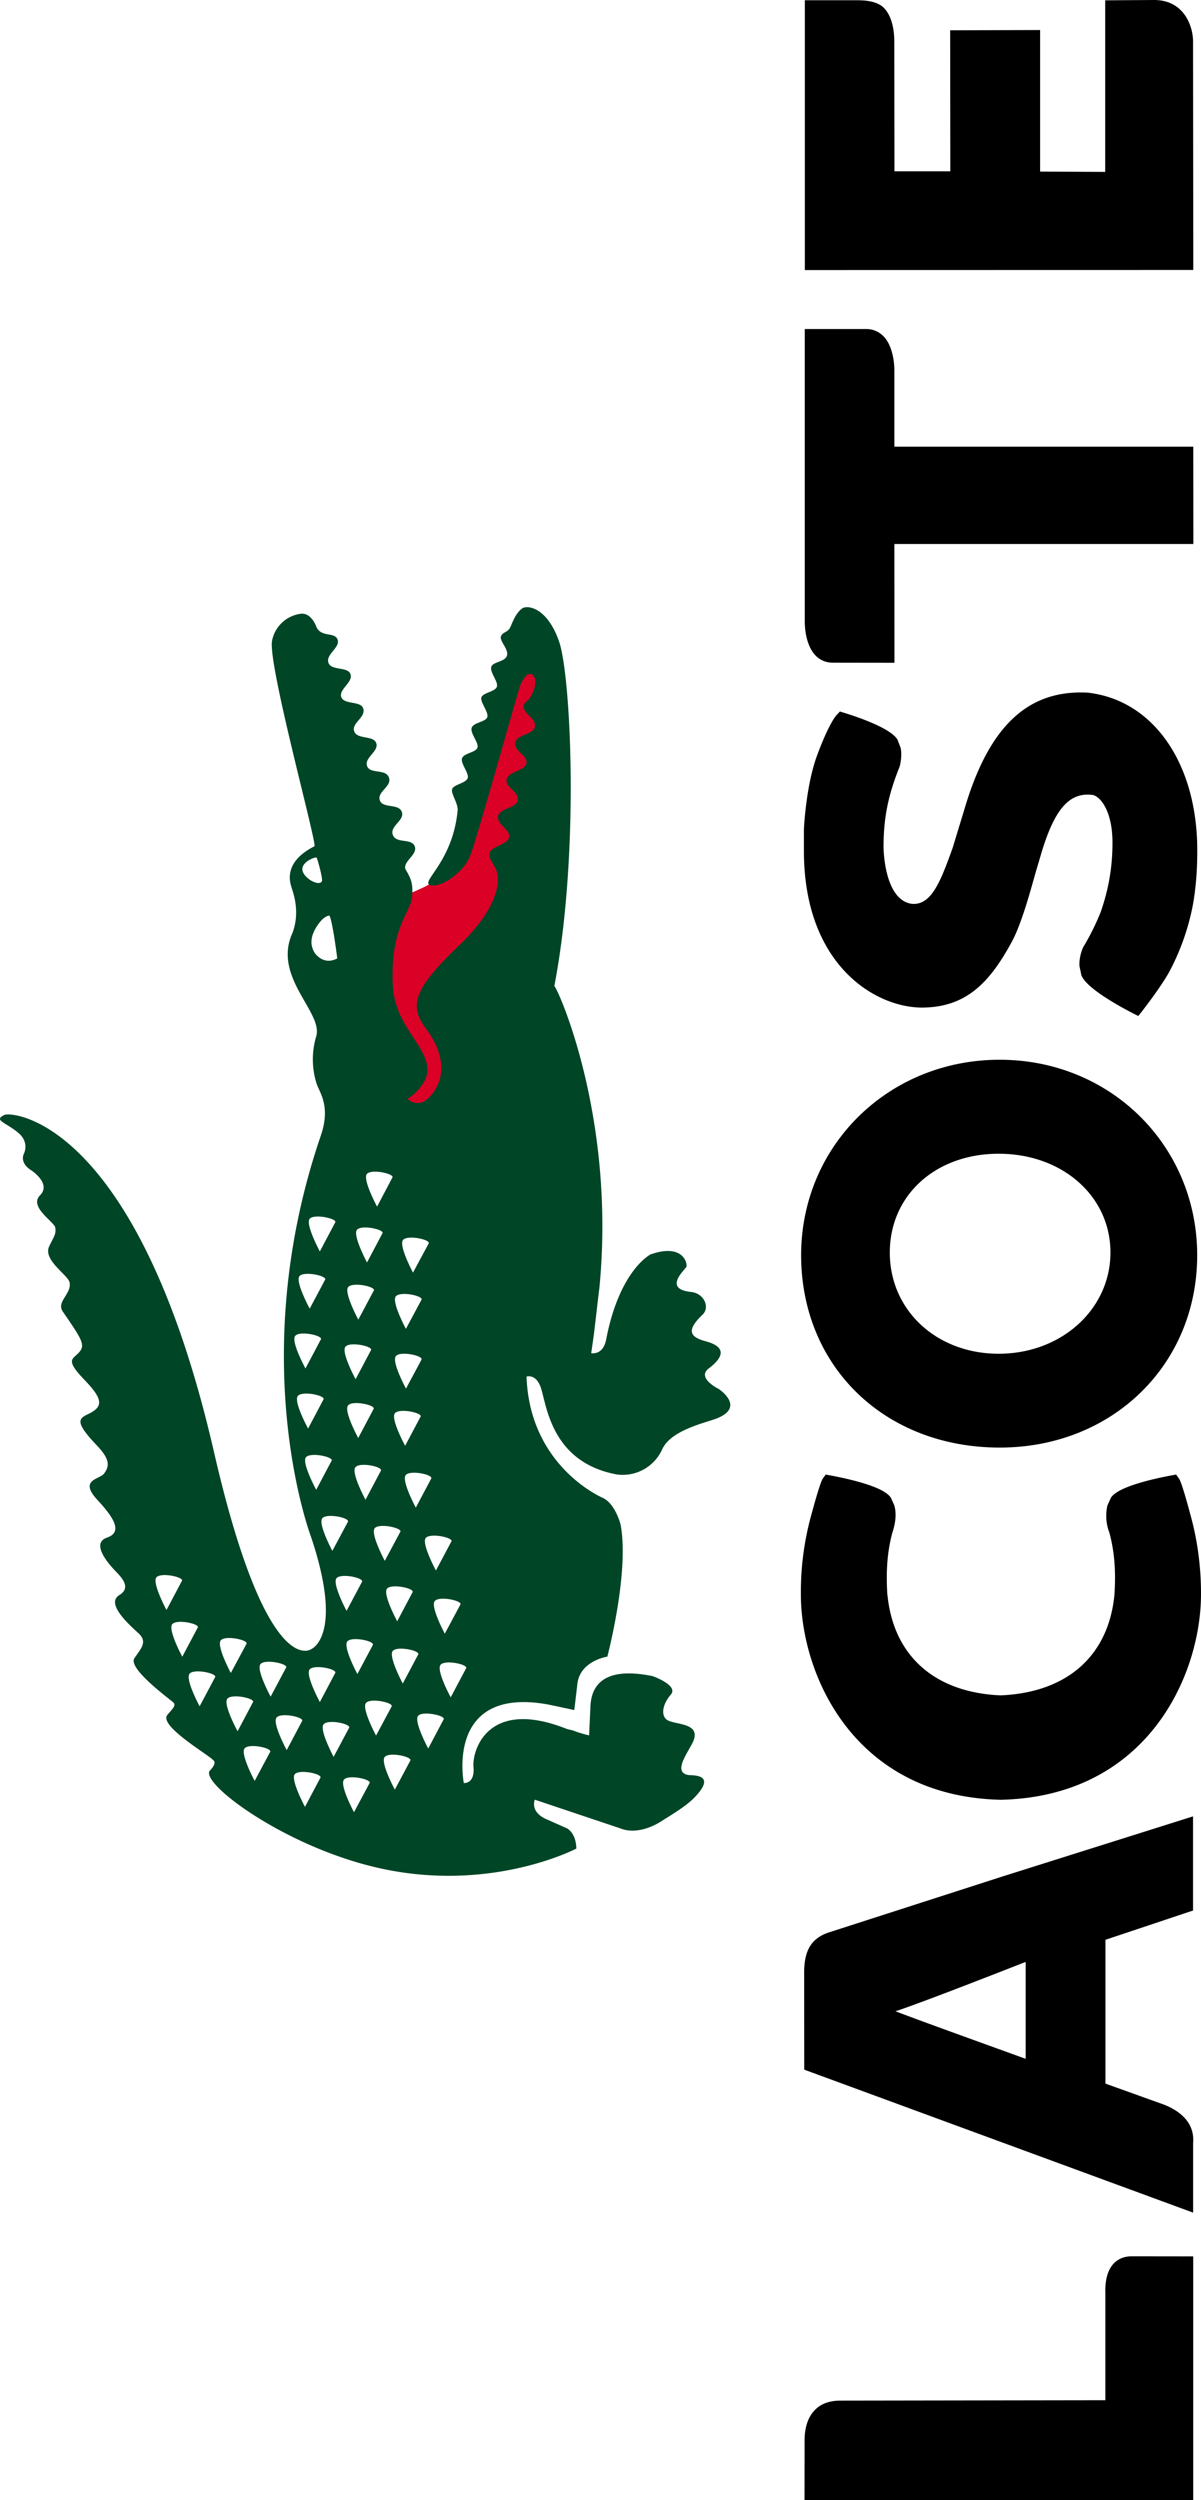 <?xml version="1.0" encoding="UTF-8" standalone="no"?>
<svg
   xmlns:dc="http://purl.org/dc/elements/1.1/"
   xmlns:cc="http://creativecommons.org/ns#"
   xmlns:rdf="http://www.w3.org/1999/02/22-rdf-syntax-ns#"
   xmlns:svg="http://www.w3.org/2000/svg"
   xmlns="http://www.w3.org/2000/svg"
   xmlns:sodipodi="http://sodipodi.sourceforge.net/DTD/sodipodi-0.dtd"
   xmlns:inkscape="http://www.inkscape.org/namespaces/inkscape"
   width="142.065"
   height="295.52"
   overflow="visible"
   version="1.1"
   id="svg8"
   sodipodi:docname="10-lacoste.svg"
   inkscape:version="1.0.2 (e86c870879, 2021-01-15, custom)">
  <defs
     id="defs12" />
  <sodipodi:namedview
     pagecolor="#ffffff"
     bordercolor="#666666"
     borderopacity="1"
     objecttolerance="10"
     gridtolerance="10"
     guidetolerance="10"
     inkscape:pageopacity="0"
     inkscape:pageshadow="2"
     inkscape:window-width="1912"
     inkscape:window-height="1011"
     id="namedview10"
     showgrid="false"
     fit-margin-top="0"
     fit-margin-left="0"
     fit-margin-right="0"
     fit-margin-bottom="0"
     inkscape:zoom="4.9676929"
     inkscape:cx="71.032466"
     inkscape:cy="147.75747"
     inkscape:window-x="0"
     inkscape:window-y="36"
     inkscape:window-maximized="1"
     inkscape:current-layer="svg8" />
  <g
     id="g19"
     transform="rotate(-90,148.262,149.198)">
    <path
       style="marker:none"
       d="m 193.31,52.3 c -1.4,-1.87 -1.64,-5.18 -4.5,-5.47 -2.76,-0.75 -5.51,-1.54 -8.3,-2.2 l -16.4,2.68 -1.92,8.84 26.51,3.46 6.92,4.6 18.06,1.93 8.45,-3.08 c -8.76,-2.82 -17.73,-5.08 -26.25,-8.6 -1.04,-0.48 -1.77,-1.36 -2.57,-2.16 z"
       color="#000000"
       fill="#db0026"
       fill-rule="evenodd"
       overflow="visible"
       id="path2" />
    <path
       d="m 225.53,62.68 c -0.6,-0.77 -1.55,-1.08 -2.2,-1.38 -0.65,-0.3 -0.56,-0.93 -1.1,-1.11 -0.55,-0.18 -1.52,0.95 -2.27,0.71 -0.75,-0.24 -0.7,-1.65 -1.32,-1.85 -0.64,-0.2 -1.76,0.85 -2.34,0.66 -0.6,-0.17 -0.7,-1.64 -1.27,-1.83 -0.56,-0.17 -1.75,0.88 -2.33,0.7 -0.59,-0.2 -0.62,-1.64 -1.27,-1.85 -0.65,-0.2 -1.78,0.88 -2.34,0.68 -0.58,-0.18 -0.64,-1.6 -1.26,-1.82 -0.62,-0.2 -1.77,0.86 -2.34,0.67 -0.6,-0.2 -0.76,-1.67 -1.3,-1.84 -0.55,-0.17 -1.63,0.7 -2.51,0.65 -6.09,-0.57 -8.42,-4.4 -8.83,-3.27 -0.4,1.11 1.27,3.81 3.37,4.72 1.68,0.73 19.82,5.76 20.3,5.98 0.46,0.23 1.6,0.74 1.2,1.4 -0.63,0.85 -2.4,0 -2.86,-0.36 -0.45,-0.38 -0.35,-0.52 -0.78,-0.64 -0.97,-0.23 -1.5,1.55 -2.54,1.3 -0.93,-0.2 -0.87,-2.08 -1.82,-2.3 -1.05,-0.26 -1.52,1.53 -2.52,1.3 -0.83,-0.2 -0.94,-2.1 -1.83,-2.32 -1.02,-0.25 -1.48,1.54 -2.54,1.29 -0.92,-0.21 -0.87,-2.08 -1.82,-2.31 -0.96,-0.23 -1.62,1.5 -2.53,1.3 -0.9,-0.21 -1.03,-2.12 -1.84,-2.3 -0.82,-0.2 -1.47,0.78 -2.57,0.92 0,0 -3.17,0.86 -8.2,-4.38 -5.02,-5.23 -7.08,-6.25 -9.94,-4.11 -4.67,3.47 -7.57,1.17 -8.41,0.14 -1.02,-1.19 0.04,-2.28 0.04,-2.28 0,0 1.49,2.3 3.35,2.34 3.01,0.09 5.28,-4.02 10.44,-4.1 6.53,-0.23 8.23,2.1 10.02,2.28 1.65,0.16 2.2,-0.1 3.35,-0.77 0.92,-0.33 1.72,1.46 2.7,1.1 1.02,-0.39 0.27,-2.2 1.37,-2.6 1.03,-0.38 1.7,1.43 2.7,1.07 1.04,-0.38 0.37,-2.24 1.37,-2.6 1.03,-0.37 1.63,1.46 2.7,1.07 1.07,-0.38 0.37,-2.22 1.35,-2.58 1,-0.37 1.73,1.43 2.72,1.08 0.94,-0.34 0.4,-2.25 1.38,-2.6 1,-0.37 1.66,1.44 2.74,1.05 0.88,-0.31 0.4,-2.23 1.31,-2.58 0.92,-0.34 1.77,1.44 2.73,1.08 0.9,-0.33 0.37,-2.24 1.32,-2.6 1.01,-0.36 1.8,1.42 2.75,1.08 0.94,-0.34 0.23,-1.88 1.46,-2.49 0,0 1.7,-0.56 1.6,-1.81 a 3.98,3.98 0 0 0 -3.18,-3.45 c -2.7,-0.55 -24.03,5.35 -24.31,5.01 -1.96,-3.88 -4.48,-2.8 -4.86,-2.71 -0.4,0.1 -2.77,1.11 -5.41,0.1 -5.18,-2.35 -9.32,3.62 -12.16,2.83 a 9.5,9.5 0 0 0 -5.7,0.06 c -1,0.35 -2.63,1.66 -6.08,0.47 -26.63,-9.1 -47.45,-1.14 -47.45,-1.14 -11.74,3.92 -13.24,0 -13.24,0 0,0 -3.86,-5.25 23.34,-11.5 39.09,-8.99 40.27,-23.85 39.8,-24.79 -0.64,-1.36 -0.88,0.24 -2.17,1.72 -1.08,1.23 -2.34,0.62 -2.34,0.62 -1.23,-0.59 -2.01,0.82 -2.01,0.82 0,0 -1.58,2.45 -2.98,1.06 -1.35,-1.35 -3.13,1.69 -3.8,1.8 -0.8,0.15 -1.19,-0.24 -2.26,-0.73 -1.6,-0.71 -3.33,2.21 -4.21,2.42 -1.35,0.3 -2.3,-1.6 -3.46,-0.8 -3.48,2.4 -4.02,2.74 -4.96,1.8 -0.7,-0.7 -0.8,-1.46 -3.11,0.76 -1.98,1.9 -2.92,2.25 -3.72,1.04 -0.81,-1.21 -0.6,-2.86 -4,0.4 -1.62,1.55 -2.44,1.58 -3.37,0.88 -0.7,-0.53 -0.7,-3.03 -3.13,-0.76 -2.2,2.04 -3.8,2.93 -4.43,1.12 -0.7,-2.04 -3.3,0.37 -3.9,0.94 -0.62,0.57 -1.95,2.07 -2.89,0.52 -0.94,-1.56 -3.18,0.77 -4.51,2.25 -1.03,1.14 -1.86,0.26 -2.95,-0.47 -1.23,-0.85 -4.92,4.3 -5.26,4.62 -0.33,0.29 -0.6,0 -1.44,-0.72 -1.3,-1.1 -4.8,5.02 -5.37,5.42 0,0 -0.24,0.53 -1.2,-0.38 -1.36,-1.3 -8.58,8.2 -11.3,18.97 -3.5,13.79 2.06,24.36 2.06,24.36 0,0 1.67,0.05 2.38,-1.08 l 1.08,-2.43 c 0.88,-2.04 2.32,-1.4 2.32,-1.4 l -3.4,10.14 c -0.55,1.34 -0.22,3.23 0.97,5.01 1.12,1.8 1.9,3.01 2.8,3.84 2.76,2.6 2.47,-0.47 2.55,-0.86 0.32,-1.64 2.14,-0.38 3.58,0.41 2.6,1.46 2.31,-1.76 2.88,-2.81 0.4,-0.76 1.68,-0.8 3.06,0.37 1.08,0.9 2.16,-2.15 2.16,-2.15 1.35,-6.52 -1.82,-7.28 -3.53,-7.37 l -3.47,-0.16 c 0,0 0.22,-1 0.59,-1.92 l 0.15,-0.66 c 3.78,-9.43 -2.54,-11.25 -4.43,-11.1 -2.09,0.2 -1.94,-1.14 -1.94,-1.14 0,0 11.43,-2.25 9.3,9.87 0,0 -0.43,2.1 -0.68,3.2 l 3.14,0.37 c 2.7,0.34 3.18,3.54 3.18,3.54 0,0 9.94,2.62 15.58,1.57 0,0 2.51,-0.6 3.21,-2.16 0,0 3.65,-8.6 14.31,-8.97 0,0 0.38,1.12 -1.33,1.7 -2.04,0.68 -8.84,1.22 -10.25,9.04 v 0.03 a 5.12,5.12 0 0 0 2.97,5.27 c 2.37,1.07 3.2,5.39 3.7,6.55 1.37,3.31 3.44,0.15 3.44,0.15 0,0 1.3,-2.67 2.43,-1.19 1.9,2.5 2.78,1.24 3.21,-0.35 0.47,-1.72 1.16,-2.47 3.15,-0.38 0.85,0.9 2.51,0.2 2.68,-1.34 0.35,-3.42 2.65,-0.7 2.98,-0.57 0.4,0.15 2.81,-0.4 1.46,-4.24 0,0 -1.82,-3.67 -10.05,-5.25 -1.93,-0.37 -1.62,-1.77 -1.62,-1.77 l 1.8,0.26 c 0.55,0.09 5.33,0.62 5.84,0.7 20.07,1.98 35.3,-4.83 35.76,-5.32 15.59,3 36.79,1.97 40.77,0.54 4,-1.41 4.3,-3.75 3.84,-4.37 z M 193.33,37.8 c 0.33,-0.52 0.64,-0.82 0.92,-0.96 1.21,-0.7 1.99,1.46 1.84,1.54 l -0.05,0.02 v 0.01 c -0.2,0.1 -2.53,0.76 -2.76,0.6 -0.46,-0.32 0.06,-1.2 0.06,-1.2 z m -8.86,0.68 c 0,0 0.3,-0.38 0.89,-0.57 0.57,-0.21 1.44,-0.25 2.6,0.5 1.32,0.84 1.28,1.5 1.28,1.5 l -0.16,0.06 c -0.96,0.37 -4.9,0.86 -4.9,0.86 -0.77,-1.41 0.3,-2.35 0.3,-2.35 z M 111,19.42 c 0.67,0.51 0.03,3.45 -0.44,3.01 l -3.4,-1.8 c 0,0 3.16,-1.7 3.84,-1.21 z m -5.53,1.88 c 0.67,0.5 0.04,3.44 -0.43,3 l -3.4,-1.8 c 0,0 3.16,-1.71 3.83,-1.2 z m -1.91,5.74 c 0.67,0.5 0.04,3.45 -0.44,3.03 l -3.4,-1.83 c 0,0 3.16,-1.7 3.84,-1.2 z m -3.24,7.72 -3.4,-1.81 c 0,0 3.16,-1.72 3.83,-1.21 0.68,0.5 0.03,3.45 -0.43,3.02 z m -0.64,5.81 -3.4,-1.8 c 0,0 3.16,-1.71 3.84,-1.22 0.67,0.5 0.04,3.44 -0.44,3.02 z M 99.61,23.34 c 0.68,0.5 0.04,3.44 -0.43,3.02 l -3.4,-1.81 c 0,0 3.16,-1.71 3.83,-1.2 z m -2.95,4.48 c 0.67,0.5 0.04,3.44 -0.43,3.02 l -3.4,-1.8 c 0,0 3.16,-1.73 3.83,-1.22 z m -6.06,7.03 c 0,0 3.17,-1.72 3.83,-1.21 0.68,0.5 0.04,3.44 -0.43,3.01 z m 2.6,7.36 -3.4,-1.81 c 0,0 3.17,-1.7 3.83,-1.2 0.68,0.5 0.05,3.43 -0.44,3.01 z M 90.79,29.86 c 0.67,0.5 0.03,3.44 -0.44,3.01 l -3.39,-1.81 c 0,0 3.15,-1.7 3.83,-1.2 z m -3.06,5.93 c 0.67,0.5 0.04,3.45 -0.44,3.02 l -3.4,-1.8 c 0,0 3.17,-1.7 3.84,-1.22 z m -4.47,7.02 c 0,0 3.16,-1.7 3.83,-1.2 0.68,0.5 0.04,3.44 -0.43,3.02 z m 6.06,6.64 -3.39,-1.81 c 0,0 3.16,-1.71 3.84,-1.21 0.67,0.5 0.03,3.44 -0.45,3.02 z m 4.87,3.94 -3.4,-1.8 c 0,0 3.17,-1.71 3.84,-1.21 0.67,0.49 0.03,3.45 -0.44,3.01 z m 1.53,-6.15 -3.4,-1.82 c 0,0 3.16,-1.7 3.83,-1.21 0.68,0.5 0.04,3.44 -0.43,3.03 z m 4.51,8.81 -3.39,-1.8 c 0,0 3.15,-1.72 3.83,-1.21 0.67,0.5 0.04,3.43 -0.44,3.01 z m 1.63,-5.67 -3.39,-1.8 c 0,0 3.16,-1.7 3.83,-1.2 0.67,0.49 0.04,3.43 -0.44,3 z m 1.13,-5.36 -3.4,-1.81 c 0,0 3.16,-1.7 3.84,-1.2 0.67,0.5 0.03,3.43 -0.44,3 z m 4.77,10.35 -3.4,-1.82 c 0,0 3.16,-1.7 3.84,-1.2 0.68,0.5 0.04,3.45 -0.44,3.02 z m 1.47,-5.65 -3.4,-1.8 c 0,0 3.17,-1.72 3.84,-1.21 0.66,0.48 0.03,3.43 -0.44,3 z m 1.23,-5.98 -3.4,-1.81 c 0,0 3.17,-1.7 3.84,-1.2 0.67,0.5 0.03,3.43 -0.44,3 z m 4.77,10.57 -3.4,-1.81 c 0,0 3.16,-1.71 3.83,-1.21 0.67,0.51 0.03,3.45 -0.43,3.02 z m 1.14,-6.04 -3.4,-1.82 c 0,0 3.17,-1.7 3.84,-1.2 0.67,0.5 0.03,3.42 -0.44,3.02 z m 1.18,-6.2 -3.4,-1.82 c 0,0 3.16,-1.7 3.84,-1.2 0.67,0.51 0.04,3.44 -0.44,3.01 z m 5.1,9.85 -3.39,-1.8 c 0,0 3.16,-1.7 3.83,-1.2 0.68,0.5 0.04,3.43 -0.43,3 z m 0.94,-5.95 -3.4,-1.8 c 0,0 3.16,-1.7 3.82,-1.21 0.7,0.5 0.05,3.45 -0.42,3 z m 1.18,-5.83 -3.4,-1.8 c 0,0 3.16,-1.72 3.83,-1.22 0.67,0.5 0.03,3.45 -0.43,3.02 z m 5.2,10.52 -3.4,-1.8 c 0,0 3.15,-1.72 3.83,-1.22 0.68,0.5 0.04,3.44 -0.43,3.02 z m 0.92,-5.55 -3.4,-1.8 c 0,0 3.17,-1.73 3.84,-1.21 0.67,0.48 0.03,3.44 -0.44,3 z m 1.12,-5.93 -3.4,-1.8 c 0,0 3.16,-1.73 3.84,-1.22 0.67,0.5 0.04,3.44 -0.44,3.02 z m 4.7,11.59 -3.38,-1.81 c 0,0 3.16,-1.72 3.83,-1.2 0.67,0.49 0.03,3.43 -0.44,3 z m 1.13,-5.97 -3.4,-1.8 c 0,0 3.16,-1.72 3.83,-1.21 0.67,0.5 0.03,3.44 -0.43,3.01 z m 1.27,-5.93 -3.4,-1.8 c 0,0 3.16,-1.73 3.84,-1.22 0.67,0.5 0.03,3.44 -0.44,3.02 z m 4.68,11.9 -3.4,-1.82 c 0,0 3.16,-1.7 3.83,-1.2 0.68,0.5 0.05,3.44 -0.43,3.02 z m 1.09,-5.64 -3.4,-1.81 c 0,0 3.16,-1.7 3.83,-1.21 0.68,0.5 0.05,3.45 -0.43,3.02 z m 1.28,-5.76 -3.38,-1.8 c 0,0 3.15,-1.71 3.83,-1.22 0.66,0.5 0.03,3.44 -0.45,3.02 z m 4.28,12.25 -3.4,-1.83 c 0,0 3.17,-1.7 3.84,-1.19 0.68,0.5 0.04,3.44 -0.44,3.02 z m 1.2,-5.47 -3.4,-1.8 c 0,0 3.18,-1.7 3.84,-1.2 0.68,0.5 0.03,3.44 -0.44,3 z m 1.3,-5.58 -3.4,-1.8 c 0,0 3.16,-1.7 3.84,-1.22 0.67,0.5 0.02,3.44 -0.44,3.02 z m 5.3,6.76 -3.4,-1.79 c 0,0 3.16,-1.71 3.84,-1.22 0.67,0.5 0.03,3.44 -0.45,3.01 z"
       fill="#004526"
       id="path4" />
    <path
       d="m 68.99,98.8 c -0.7,-1.89 -2.06,-2.7 -4.52,-2.74 l -11.64,0.01 -16.9,46 h 8.22 c 0.71,0.06 1.37,-0.05 1.96,-0.32 1.6,-0.73 2.39,-2.58 2.62,-3.22 l 2.45,-6.83 h 17 l 3.46,10.36 h 11.13 l -7.06,-22.4 -6.72,-20.87 m -3.43,23.47 H 54.11 c 1.23,-3.38 4.3,-11.94 5.62,-15.4 1.14,3.49 5.8,15.28 5.83,15.4 z M 149.09,95.7 c -13.18,0.02 -22.73,9.9 -22.73,23.5 0,13.3 9.77,23.35 22.73,23.35 12.95,0 23.11,-10.25 23.11,-23.36 0,-13.17 -10.16,-23.49 -23.11,-23.49 m 0.33,36.59 c -6.71,0 -11.97,-5.8 -11.97,-13.22 0,-7.35 5.14,-12.88 11.96,-12.88 6.77,0 11.68,5.41 11.68,12.88 0,7.54 -5.02,13.22 -11.67,13.22 z m 52.57,-17.22 -0.43,-0.13 -4.3,-1.31 -0.64,-0.23 c -3.5,-1.27 -6,-2.33 -6,-4.37 v -0.15 c 0.35,-3.39 6.65,-3.43 6.7,-3.43 3.47,0 6.14,0.54 9.52,1.9 l 0.07,0.02 0.15,0.04 c 0.78,0.16 1.46,0.18 2.01,0.06 l 0.94,-0.36 c 1.34,-0.73 2.68,-4.64 3.19,-6.3 l 0.16,-0.52 -0.4,-0.38 c -0.17,-0.16 -1.16,-0.97 -4.73,-2.3 -3.64,-1.36 -8.8,-1.58 -8.8,-1.58 h -2.54 c -13.29,0 -18.36,8.19 -18.52,13.7 -0.1,5.48 3.01,8.3 7.73,10.87 1.98,1.09 5.58,2.1 8.2,2.83 l 2.7,0.8 c 4.95,1.55 6.84,3.27 6.5,5.95 -0.16,0.88 -1.84,2.35 -5.64,2.35 -2.89,0 -5.5,-0.45 -8.22,-1.4 a 29.03,29.03 0 0 1 -4.08,-2.03 l -0.07,-0.04 -0.15,-0.07 c -0.79,-0.3 -1.5,-0.41 -2.1,-0.36 l -1.05,0.22 c -1.52,0.57 -3.64,4.44 -4.49,6.08 l -0.33,0.65 0.57,0.46 c 0.1,0.06 2.47,1.94 4.47,3.11 a 27.96,27.96 0 0 0 8.14,2.9 c 1.26,0.22 3.27,0.51 6.4,0.51 10.3,0 17.78,-5.21 18.64,-12.97 0.37,-7.05 -3.95,-11.64 -13.6,-14.52 z M 224,96.13 c -0.43,0 -2.68,0.04 -3.97,1.23 -0.6,0.55 -0.9,1.28 -0.9,2.1 l -0.01,7.28 14.04,-0.01 v 35.37 l 11.5,-0.01 v -35.36 h 9.04 c 0.43,0 2.67,-0.05 3.97,-1.24 0.58,-0.56 0.9,-1.27 0.9,-2.1 V 96.13 Z M 26.66,131.69 h -12.9 l -0.05,-31.36 c 0,-1.3 -0.38,-2.34 -1.17,-3.06 -1.25,-1.18 -3.11,-1.17 -3.8,-1.16 l -6.8,-0.01 0.02,45.98 h 28.8 l 0.01,-7.3 c 0,-0.94 -0.4,-3.1 -4.1,-3.1 z m 82.32,-25.79 c 2.79,-0.18 5.14,0 7.35,0.6 1.2,0.4 2.27,0.48 3.18,0.23 l 0.91,-0.41 c 1.3,-0.8 2.21,-4.83 2.65,-7.16 l 0.1,-0.55 -0.47,-0.34 c -0.12,-0.08 -0.48,-0.34 -4.65,-1.46 a 33.99,33.99 0 0 0 -8.85,-1.14 h -0.18 c -9.53,0 -23.87,6.29 -24.29,23.6 v 0.1 C 85.15,136.7 99.5,143 109.03,143 h 0.17 c 1.67,0 5.04,-0.13 8.85,-1.15 4.17,-1.11 4.53,-1.37 4.65,-1.46 l 0.47,-0.33 -0.1,-0.55 c -0.44,-2.34 -1.36,-6.37 -2.65,-7.17 l -0.91,-0.41 a 5.51,5.51 0 0 0 -3.2,0.23 c -2.2,0.6 -4.54,0.79 -7.36,0.6 -7.22,-0.7 -11.55,-5.61 -11.88,-13.46 0.33,-7.78 4.66,-12.69 11.9,-13.39 z m 183.68,36.16 c 1.77,-0.04 4.8,-1.09 4.8,-4.62 l -0.04,-5.77 h -20.28 l 0.04,-7.7 h 16.73 l -0.03,-10.64 -16.67,0.02 v -6.61 l 15.36,-0.02 c 0.42,0 2.71,0 3.96,-1.23 0.87,-0.87 0.9,-2.45 0.9,-3.28 v -6.07 h -31.89 l 0.01,45.95 27.1,-0.03 z"
       id="path6" />
  </g>
</svg>
